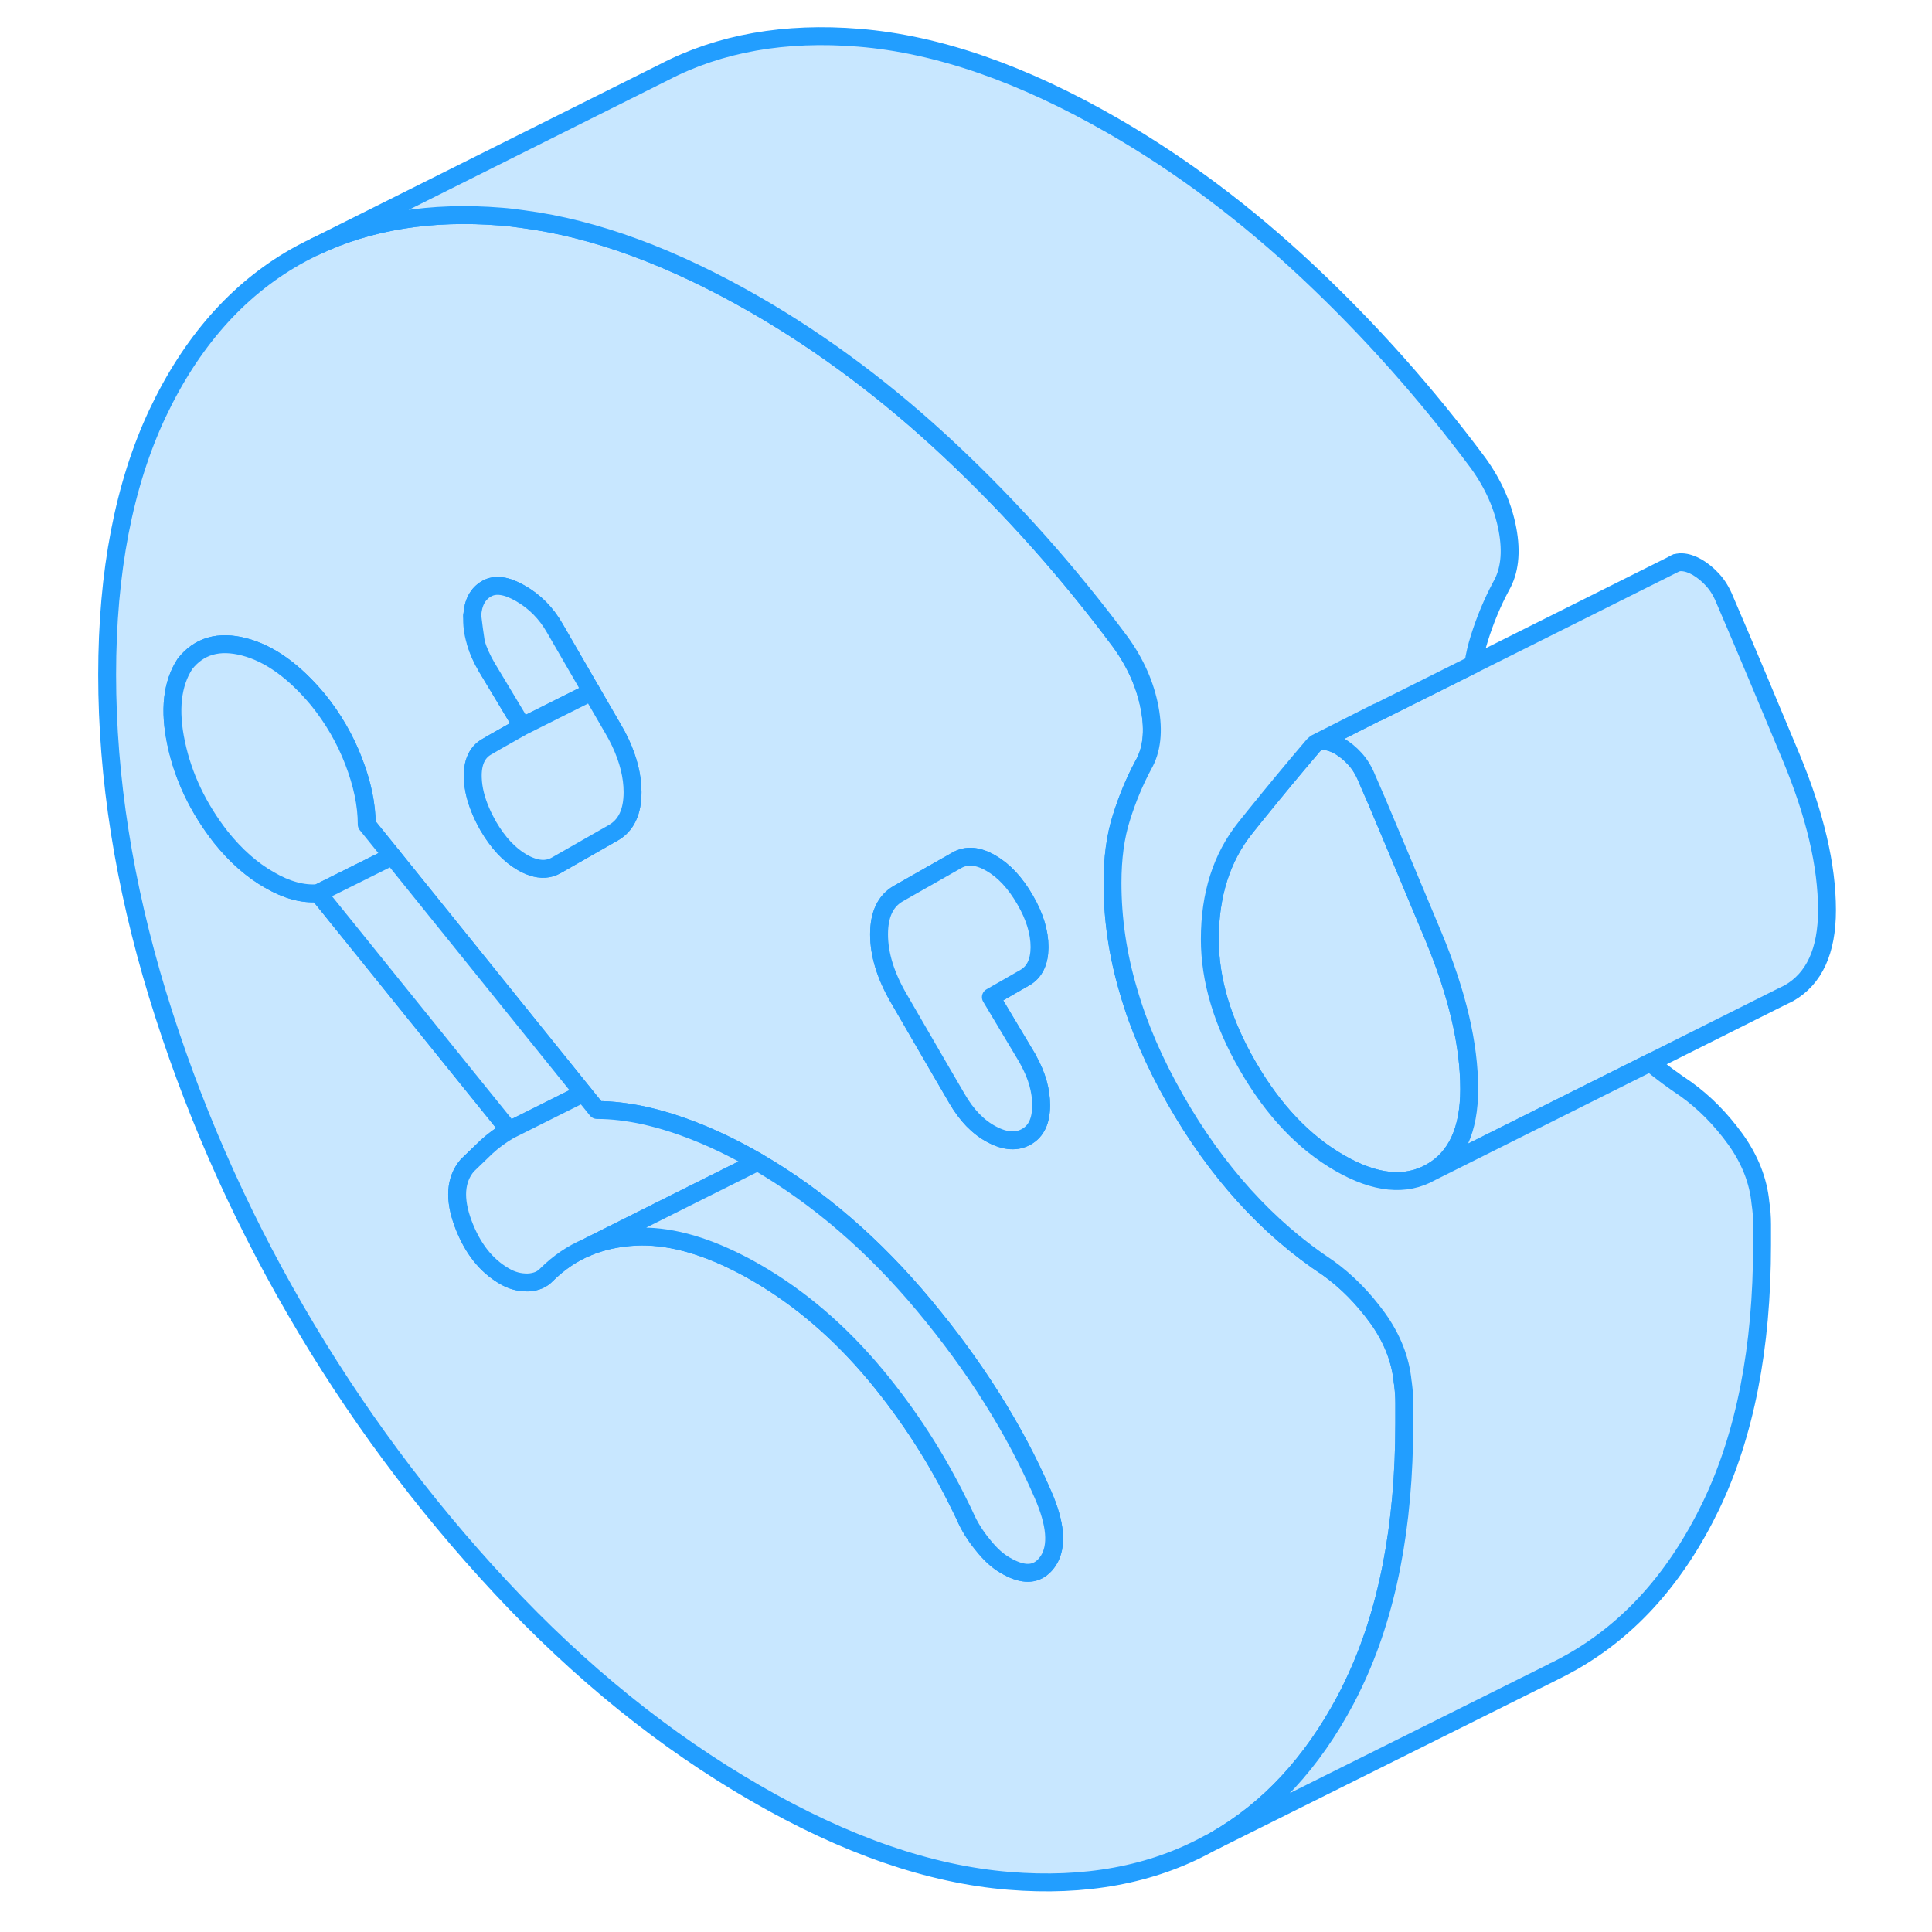 <svg width="48" height="48" viewBox="0 0 102 108" fill="#c8e7ff" xmlns="http://www.w3.org/2000/svg" stroke-width="1px" stroke-linecap="round" stroke-linejoin="round"><path d="M79.13 60.88C79.13 63.16 78.42 64.71 77 65.52C75.58 66.33 73.87 66.16 71.88 65.01C69.88 63.86 68.18 62.06 66.76 59.61C65.34 57.16 64.63 54.79 64.63 52.5C64.63 50.01 65.29 47.93 66.62 46.27C66.8 46.05 66.97 45.83 67.14 45.62C68.28 44.21 69.34 42.93 70.34 41.76C70.44 41.63 70.56 41.53 70.69 41.48C70.79 41.44 70.9 41.42 71.02 41.43C71.29 41.44 71.58 41.54 71.88 41.71C72.18 41.89 72.47 42.12 72.74 42.42C73.01 42.71 73.24 43.09 73.42 43.54C73.6 43.96 73.79 44.39 73.98 44.83C74.96 47.15 76.01 49.66 77.13 52.34C78.46 55.54 79.13 58.38 79.13 60.88Z" stroke="#229EFF" stroke-linejoin="round"/><path d="M75.44 77.46C75.44 77.39 75.42 77.31 75.41 77.24C75.29 76 74.82 74.81 74.01 73.68C73.19 72.55 72.27 71.62 71.24 70.88C67.86 68.65 65 65.5 62.68 61.42C61.53 59.4 60.65 57.38 60.08 55.39C59.48 53.37 59.19 51.36 59.19 49.36C59.19 47.98 59.35 46.76 59.69 45.7C60.02 44.64 60.43 43.67 60.91 42.77C61.39 41.94 61.51 40.88 61.27 39.6C61.03 38.31 60.49 37.08 59.64 35.9C56.74 32 53.57 28.44 50.12 25.2C46.68 21.97 43.06 19.25 39.25 17.05C34.63 14.39 30.3 12.78 26.24 12.25C25.83 12.19 25.42 12.14 25.02 12.11C21.11 11.79 17.64 12.35 14.63 13.78L14.32 13.93C14.05 14.06 13.78 14.21 13.51 14.36C10.25 16.22 7.68 19.14 5.8 23.12C3.93 27.1 2.99 31.97 2.99 37.72C2.99 43.47 3.93 49.43 5.8 55.57C7.68 61.71 10.25 67.6 13.51 73.22C16.77 78.85 20.61 84.03 25.02 88.76C29.43 93.49 34.17 97.32 39.25 100.25C44.26 103.15 48.98 104.78 53.39 105.14C57.64 105.49 61.37 104.81 64.55 103.07L64.9 102.89C67.92 101.17 70.35 98.54 72.22 95.02C72.37 94.74 72.51 94.45 72.65 94.16C74.55 90.2 75.5 85.34 75.5 79.58V78.44C75.5 78.1 75.48 77.78 75.44 77.46ZM47.22 49.95L48.22 49.38L50.49 48.09C51.03 47.78 51.67 47.83 52.39 48.25C53.12 48.67 53.75 49.35 54.29 50.28C54.84 51.22 55.11 52.11 55.11 52.94V52.97C55.1 53.78 54.83 54.34 54.29 54.65L52.39 55.74L54.38 59.07C54.42 59.14 54.46 59.2 54.49 59.27C54.97 60.14 55.2 60.97 55.2 61.78C55.2 62.65 54.93 63.23 54.38 63.54C53.84 63.85 53.19 63.81 52.44 63.41C51.68 63.01 51.03 62.34 50.49 61.4L49.58 59.84L47.22 55.77C46.5 54.52 46.14 53.34 46.14 52.23C46.14 51.12 46.5 50.36 47.22 49.95ZM23.4 34.41C23.44 33.69 23.71 33.19 24.2 32.91C24.69 32.63 25.32 32.72 26.11 33.18C26.89 33.63 27.53 34.27 28.01 35.11L30.07 38.67L31.27 40.74C31.42 40.99 31.55 41.24 31.67 41.49C32.13 42.47 32.36 43.4 32.36 44.28C32.36 45.39 32 46.15 31.27 46.56L28.1 48.37C27.7 48.6 27.25 48.63 26.75 48.46C26.57 48.4 26.39 48.32 26.2 48.21C25.47 47.79 24.84 47.11 24.29 46.17C24.14 45.9 24 45.63 23.89 45.37C23.61 44.72 23.45 44.1 23.43 43.49C23.4 42.64 23.66 42.06 24.2 41.75L24.68 41.47L26.2 40.61L24.2 37.28C23.94 36.83 23.74 36.39 23.61 35.96C23.46 35.5 23.39 35.06 23.39 34.62C23.39 34.55 23.39 34.48 23.39 34.41H23.4ZM55.61 87.23C55.49 87.41 55.36 87.56 55.21 87.67C54.71 88.05 54.05 88 53.21 87.51C52.78 87.27 52.36 86.89 51.94 86.36C51.51 85.84 51.18 85.3 50.94 84.75C50.85 84.55 50.75 84.35 50.65 84.15C49.37 81.53 47.81 79.11 45.96 76.88C43.96 74.48 41.73 72.56 39.25 71.13C38.94 70.95 38.63 70.78 38.33 70.63C36.21 69.55 34.29 69.05 32.54 69.13C31.55 69.18 30.63 69.38 29.8 69.73C28.97 70.08 28.23 70.59 27.56 71.25C27.31 71.52 26.97 71.67 26.51 71.69C26.06 71.7 25.62 71.59 25.2 71.34C24.17 70.75 23.4 69.77 22.89 68.4C22.38 67.03 22.45 65.94 23.12 65.15L24.2 64.11C24.57 63.77 24.99 63.46 25.47 63.18L14.78 49.93C13.93 50 13.02 49.75 12.06 49.19C11.09 48.64 10.18 47.84 9.34 46.79C8.07 45.16 7.24 43.41 6.85 41.56C6.45 39.7 6.62 38.22 7.34 37.11C8.13 36.11 9.23 35.79 10.65 36.16C12.07 36.53 13.45 37.52 14.78 39.12C15.62 40.16 16.29 41.31 16.77 42.56C17.25 43.81 17.5 44.98 17.5 46.09L18.93 47.86L29.61 61.11L30.37 62.05C31.22 62.05 32.11 62.16 33.03 62.36C33.55 62.48 34.08 62.62 34.63 62.8C36.14 63.29 37.68 63.99 39.25 64.89C39.28 64.91 39.32 64.93 39.35 64.95C42.75 66.93 45.86 69.61 48.67 72.99C51.51 76.4 53.72 79.9 55.29 83.52C56.02 85.18 56.12 86.42 55.61 87.23Z" stroke="#229EFF" stroke-linejoin="round"/><path d="M18.93 47.86L14.78 49.93C13.93 50 13.02 49.75 12.06 49.19C11.09 48.64 10.18 47.84 9.34 46.79C8.07 45.16 7.24 43.41 6.85 41.56C6.45 39.7 6.62 38.22 7.34 37.11C8.13 36.11 9.23 35.79 10.65 36.16C12.07 36.53 13.45 37.52 14.78 39.12C15.62 40.16 16.29 41.31 16.77 42.56C17.25 43.81 17.5 44.98 17.5 46.09L18.93 47.86Z" stroke="#229EFF" stroke-linejoin="round"/><path d="M30.07 38.67L26.2 40.61L24.2 37.28C23.94 36.83 23.74 36.39 23.61 35.96C23.53 35.44 23.46 34.92 23.4 34.41C23.44 33.69 23.71 33.19 24.2 32.91C24.69 32.63 25.32 32.72 26.11 33.18C26.89 33.63 27.53 34.27 28.01 35.11L30.07 38.67Z" stroke="#229EFF" stroke-linejoin="round"/><path d="M32.36 44.28C32.36 45.39 32 46.15 31.27 46.56L28.1 48.37C27.7 48.6 27.25 48.63 26.75 48.46C26.57 48.4 26.39 48.32 26.2 48.21C25.47 47.79 24.84 47.11 24.29 46.17C24.14 45.9 24 45.63 23.89 45.37C23.61 44.72 23.45 44.1 23.43 43.49C23.4 42.64 23.66 42.06 24.2 41.75L24.68 41.47L26.2 40.61L30.07 38.67L31.27 40.74C31.42 40.99 31.55 41.24 31.67 41.49C32.13 42.47 32.36 43.4 32.36 44.28Z" stroke="#229EFF" stroke-linejoin="round"/><path d="M29.61 61.11L25.47 63.18L14.78 49.93L18.93 47.86L29.61 61.11Z" stroke="#229EFF" stroke-linejoin="round"/><path d="M39.35 64.95L35.69 66.78L29.8 69.73C28.97 70.08 28.23 70.59 27.56 71.25C27.31 71.52 26.97 71.67 26.51 71.69C26.06 71.7 25.62 71.59 25.2 71.34C24.17 70.75 23.4 69.77 22.89 68.4C22.38 67.03 22.45 65.94 23.12 65.15L24.2 64.11C24.57 63.77 24.99 63.46 25.47 63.18L29.61 61.11L30.37 62.05C31.22 62.05 32.11 62.16 33.03 62.36C33.55 62.48 34.08 62.62 34.63 62.8C36.14 63.29 37.68 63.99 39.25 64.89C39.28 64.91 39.32 64.93 39.35 64.95Z" stroke="#229EFF" stroke-linejoin="round"/><path d="M55.61 87.23C55.49 87.41 55.36 87.56 55.21 87.67C54.71 88.05 54.05 88 53.21 87.51C52.78 87.27 52.36 86.89 51.94 86.36C51.51 85.84 51.18 85.3 50.94 84.75C50.85 84.55 50.75 84.35 50.65 84.15C49.37 81.53 47.81 79.11 45.96 76.88C43.96 74.48 41.73 72.56 39.25 71.13C38.94 70.95 38.63 70.78 38.33 70.63C36.21 69.55 34.29 69.05 32.54 69.13C31.55 69.18 30.63 69.38 29.8 69.73L35.69 66.78L39.35 64.95C42.75 66.93 45.86 69.61 48.67 72.99C51.51 76.4 53.72 79.9 55.29 83.52C56.02 85.18 56.12 86.42 55.61 87.23Z" stroke="#229EFF" stroke-linejoin="round"/><path d="M55.2 61.78C55.2 62.65 54.93 63.23 54.38 63.54C53.84 63.85 53.19 63.81 52.44 63.41C51.68 63.01 51.03 62.34 50.49 61.4L49.58 59.84L47.22 55.77C46.5 54.52 46.14 53.34 46.14 52.23C46.14 51.12 46.5 50.36 47.22 49.95L48.22 49.38L50.49 48.09C51.03 47.78 51.67 47.83 52.39 48.25C53.12 48.67 53.75 49.35 54.29 50.28C54.84 51.22 55.11 52.11 55.11 52.94V52.97C55.1 53.78 54.83 54.34 54.29 54.65L52.39 55.74L54.38 59.07C54.42 59.14 54.46 59.2 54.49 59.27C54.97 60.14 55.2 60.97 55.2 61.78Z" stroke="#229EFF" stroke-linejoin="round"/><path d="M90.69 31.47L90.62 31.51" stroke="#229EFF" stroke-linejoin="round"/><path d="M74 39.8L73.99 39.81" stroke="#229EFF" stroke-linejoin="round"/><path d="M99.13 50.88C99.13 53.16 98.42 54.71 97 55.52L96.55 55.74L89.24 59.4L77 65.52C78.42 64.71 79.13 63.16 79.13 60.88C79.13 58.38 78.46 55.54 77.13 52.34C76.01 49.66 74.96 47.15 73.98 44.83C73.79 44.39 73.6 43.96 73.42 43.54C73.24 43.09 73.01 42.71 72.74 42.42C72.47 42.12 72.18 41.89 71.88 41.71C71.58 41.54 71.29 41.44 71.02 41.43C70.9 41.43 70.79 41.44 70.69 41.48L73.99 39.81L74 39.82L90.62 31.51C90.74 31.45 90.87 31.42 91.02 31.43C91.29 31.44 91.58 31.54 91.88 31.71C92.18 31.89 92.47 32.12 92.74 32.42C93.01 32.71 93.24 33.09 93.42 33.54C94.57 36.21 95.8 39.15 97.13 42.34C98.46 45.54 99.13 48.38 99.13 50.88Z" stroke="#229EFF" stroke-linejoin="round"/><path d="M95.5 68.44V69.58C95.5 75.34 94.55 80.2 92.65 84.16C90.74 88.12 88.16 91.03 84.9 92.89C84.57 93.08 84.22 93.26 83.88 93.43H83.86C83.86 93.43 83.83 93.45 83.82 93.46L64.9 102.89C67.92 101.17 70.35 98.54 72.22 95.02C72.37 94.74 72.51 94.45 72.65 94.16C74.55 90.2 75.5 85.34 75.5 79.58V78.44C75.5 78.1 75.48 77.78 75.44 77.46C75.44 77.39 75.42 77.31 75.41 77.24C75.29 76 74.82 74.81 74.01 73.68C73.19 72.55 72.27 71.62 71.24 70.88C67.86 68.65 65 65.5 62.68 61.42C61.53 59.4 60.65 57.38 60.08 55.39C59.48 53.37 59.19 51.36 59.19 49.36C59.19 47.98 59.35 46.76 59.69 45.7C60.02 44.64 60.43 43.67 60.91 42.77C61.39 41.94 61.51 40.88 61.27 39.6C61.03 38.31 60.49 37.08 59.64 35.9C56.74 32 53.57 28.44 50.12 25.2C46.68 21.97 43.06 19.25 39.25 17.05C34.63 14.39 30.3 12.78 26.24 12.25C25.83 12.19 25.42 12.14 25.02 12.11C21.11 11.79 17.64 12.35 14.63 13.78L34.13 4.03C37.25 2.41 40.89 1.77 45.02 2.11C49.43 2.47 54.17 4.12 59.25 7.05C63.06 9.25 66.68 11.97 70.12 15.2C73.57 18.44 76.74 22 79.64 25.9C80.49 27.08 81.03 28.31 81.27 29.6C81.51 30.88 81.39 31.94 80.91 32.77C80.43 33.67 80.02 34.64 79.69 35.7C79.55 36.15 79.43 36.63 79.36 37.14L74 39.82C74 39.82 74 39.81 73.99 39.81L70.69 41.48C70.56 41.53 70.44 41.63 70.34 41.76C69.34 42.93 68.28 44.21 67.14 45.62C66.97 45.83 66.8 46.05 66.62 46.27C65.29 47.93 64.63 50.01 64.63 52.5C64.63 54.79 65.34 57.16 66.76 59.61C68.18 62.06 69.88 63.86 71.88 65.01C73.87 66.16 75.58 66.33 77 65.52L89.24 59.4C89.89 59.93 90.55 60.42 91.24 60.88C92.27 61.62 93.19 62.55 94.01 63.68C94.82 64.81 95.29 66 95.41 67.24C95.47 67.63 95.5 68.02 95.5 68.44Z" stroke="#229EFF" stroke-linejoin="round"/></svg>